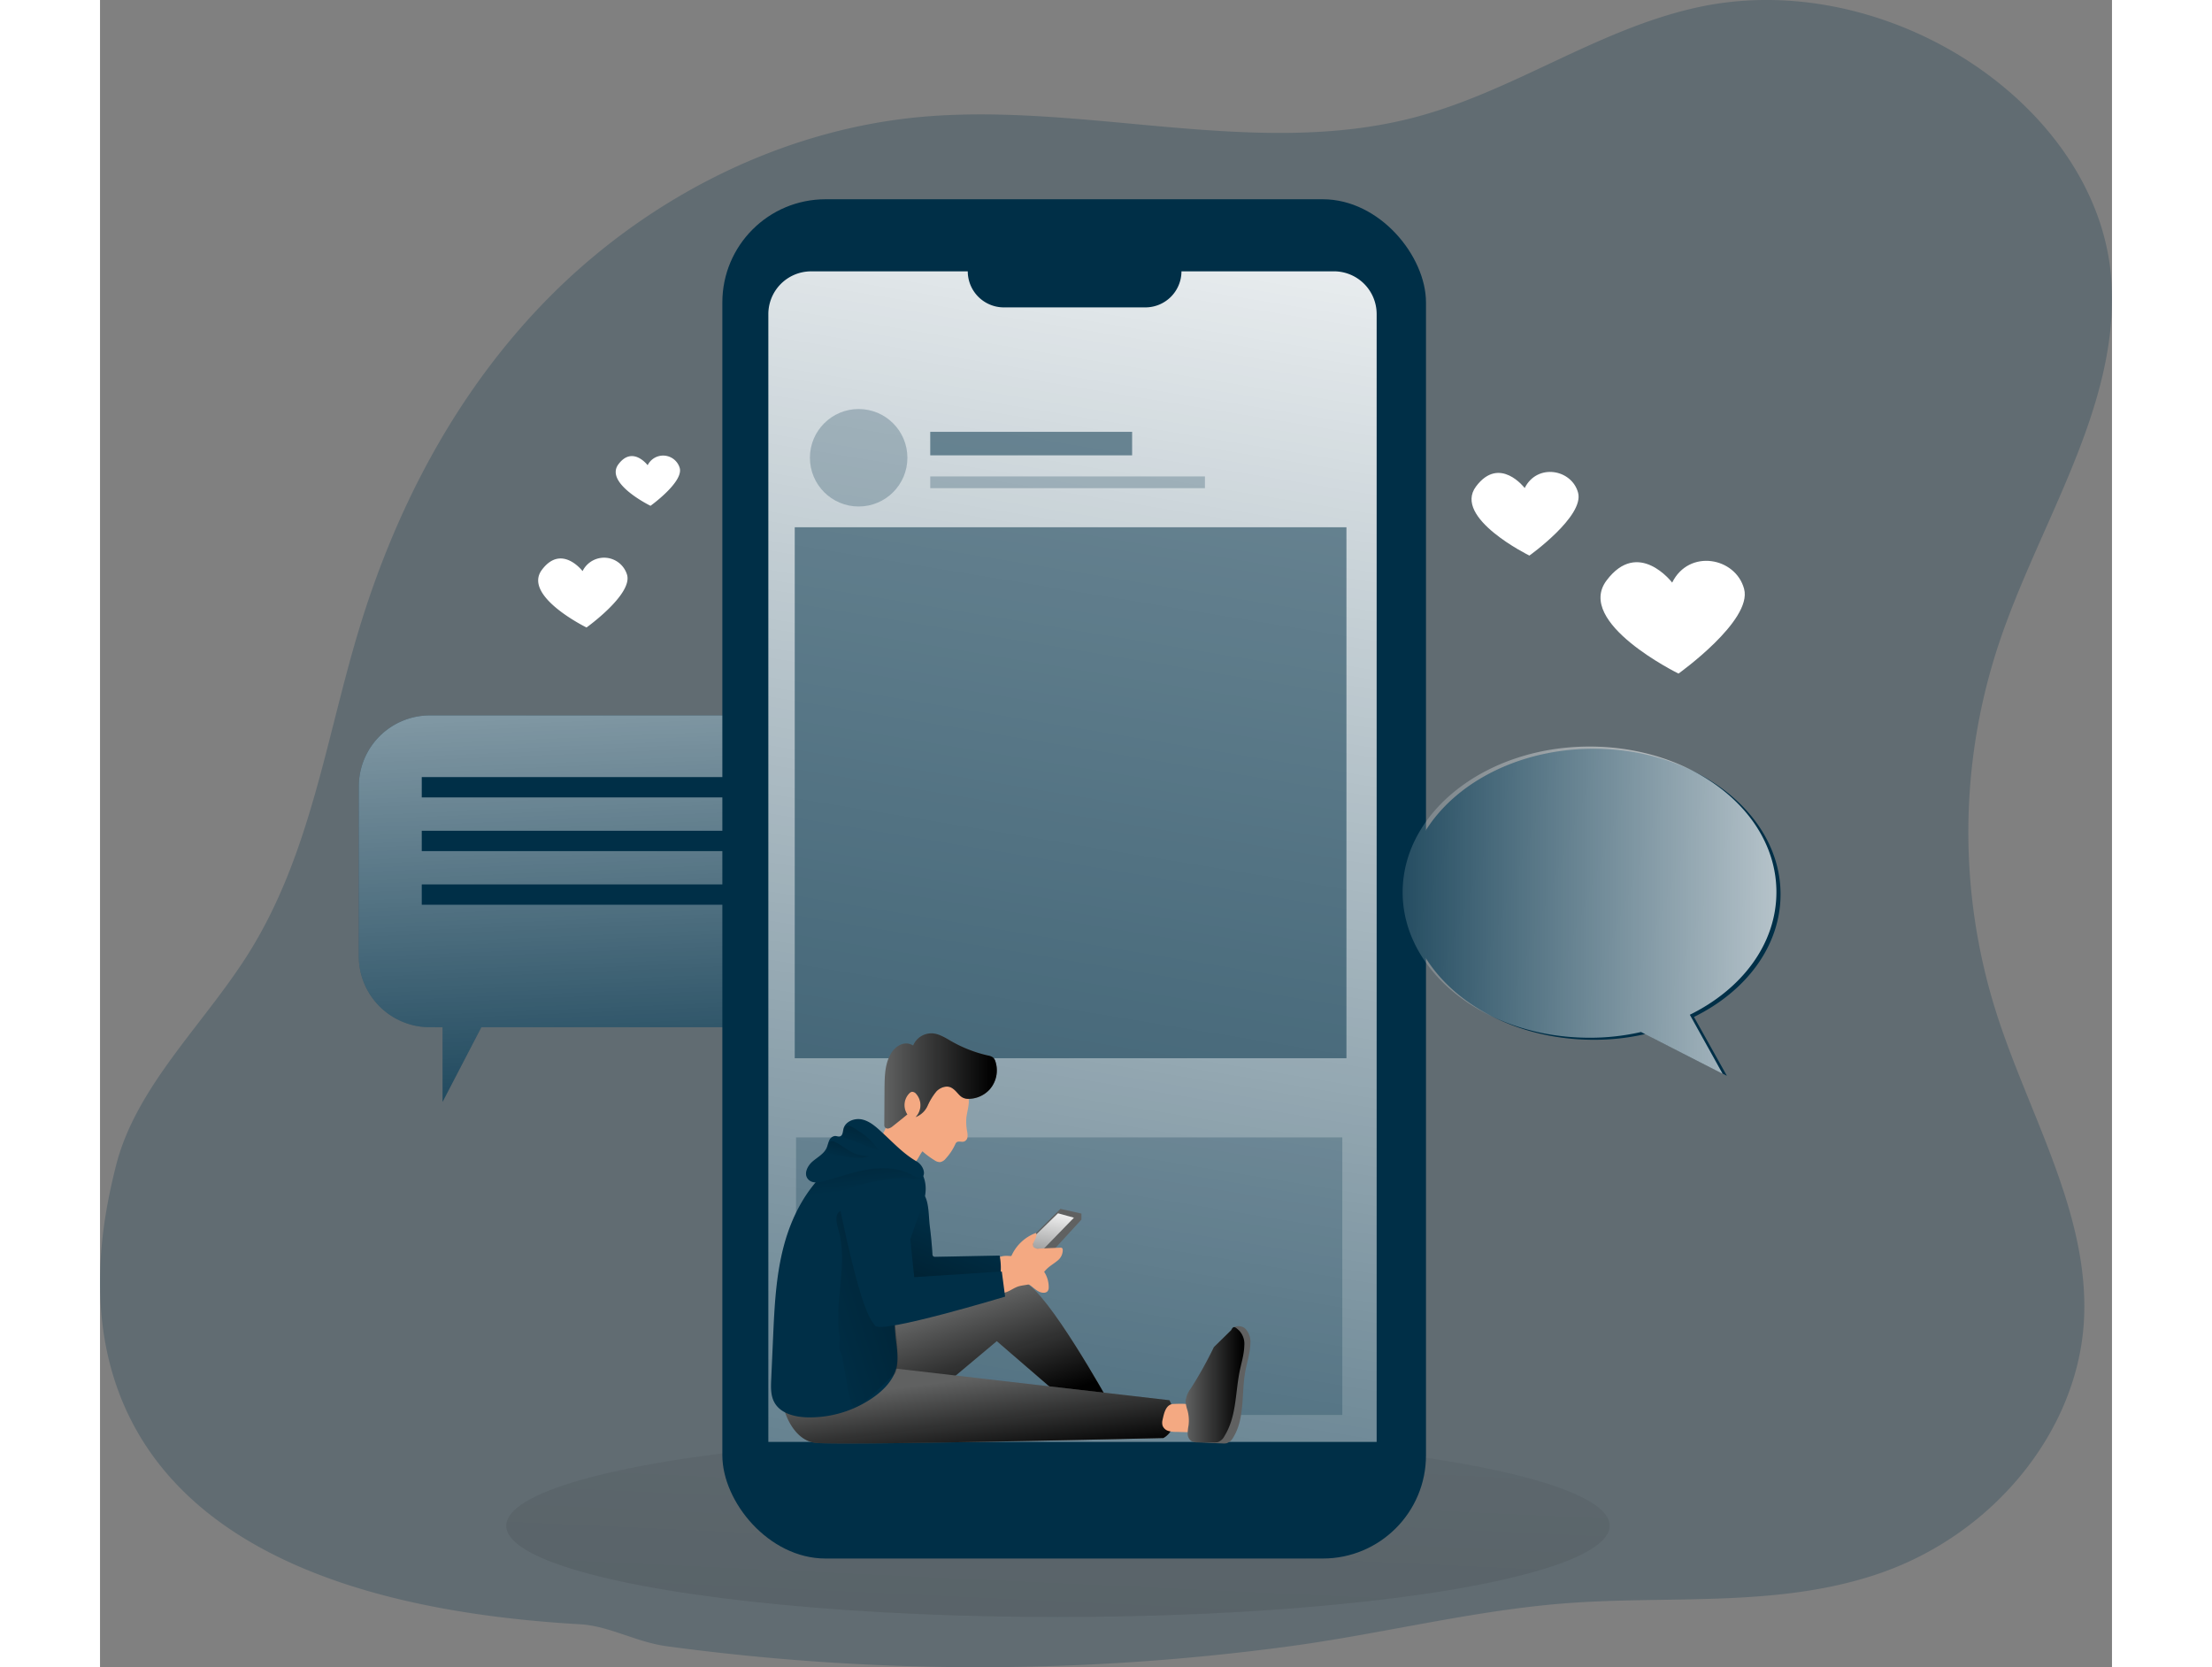 <svg id="Layer_1" data-name="Layer 1" xmlns="http://www.w3.org/2000/svg" xmlns:xlink="http://www.w3.org/1999/xlink" viewBox="0 0 606.82 502.83" width="406" height="306" class="illustration styles_illustrationTablet__1DWOa"><rect x="0" y="0" width="606.82" height="502.83" fill="#808080" stroke="none"/><defs><linearGradient id="linear-gradient" x1="-791.14" y1="373.56" x2="-777.51" y2="46.42" gradientTransform="matrix(-1, 0, 0, 1, -607.15, 0)" gradientUnits="userSpaceOnUse"><stop offset="0" stop-color="#fff" stop-opacity="0"></stop><stop offset="0.95" stop-color="#fff"></stop></linearGradient><linearGradient id="linear-gradient-2" x1="293.03" y1="371.65" x2="225.47" y2="1827.95" gradientUnits="userSpaceOnUse"><stop offset="0" stop-color="#010101" stop-opacity="0"></stop><stop offset="0.95" stop-color="#010101"></stop></linearGradient><linearGradient id="linear-gradient-3" x1="242.97" y1="739.91" x2="369.96" y2="-27.54" gradientTransform="matrix(1, 0, 0, 1, 0, 0)" xlink:href="#linear-gradient"></linearGradient><linearGradient id="linear-gradient-4" x1="284.96" y1="386.78" x2="288.97" y2="362.54" gradientTransform="matrix(1, 0, 0, 1, 0, 0)" xlink:href="#linear-gradient"></linearGradient><linearGradient id="linear-gradient-5" x1="285.34" y1="398.18" x2="296.39" y2="432.17" xlink:href="#linear-gradient-2"></linearGradient><linearGradient id="linear-gradient-6" x1="291.73" y1="418.95" x2="295.27" y2="446.48" xlink:href="#linear-gradient-2"></linearGradient><linearGradient id="linear-gradient-7" x1="286.48" y1="371.03" x2="255" y2="447.14" xlink:href="#linear-gradient-2"></linearGradient><linearGradient id="linear-gradient-8" x1="264.37" y1="329.3" x2="298.32" y2="329.3" xlink:href="#linear-gradient-2"></linearGradient><linearGradient id="linear-gradient-9" x1="241.17" y1="401.97" x2="372.98" y2="360.54" xlink:href="#linear-gradient-2"></linearGradient><linearGradient id="linear-gradient-10" x1="355.27" y1="420.96" x2="372.99" y2="420.96" xlink:href="#linear-gradient-2"></linearGradient><linearGradient id="linear-gradient-11" x1="258.77" y1="362.13" x2="252.36" y2="300.67" xlink:href="#linear-gradient-2"></linearGradient><linearGradient id="linear-gradient-12" x1="256.76" y1="349.41" x2="266.87" y2="312.3" xlink:href="#linear-gradient-2"></linearGradient><linearGradient id="linear-gradient-13" x1="252.93" y1="353.19" x2="260.92" y2="323.85" xlink:href="#linear-gradient-2"></linearGradient><linearGradient id="linear-gradient-14" x1="-838.19" y1="276.97" x2="-1048.38" y2="278.64" gradientTransform="matrix(-1, 0, 0, 1, -446.9, 0)" xlink:href="#linear-gradient"></linearGradient></defs><title>Social Media 3</title><path d="M172.65,493.17c8.79.51,16.88,5.38,26.14,6.63a701.31,701.31,0,0,0,187.86,0c29.29-3.95,57.81-11.47,87.31-13.24,30.27-1.83,61.63,1.29,90.79-8.81,34.85-12.08,60.08-43.71,61.49-77.1,1.35-31.84-16.77-61.38-26.5-92a180.09,180.09,0,0,1,.89-111.52c12.15-36.3,36.12-70.88,33.87-108.71C631.35,35.48,566.9-7.19,509.39,5.56,479.27,12.23,454,30.92,424.22,38.71c-48.37,12.67-100.34-5-150.42,0C231.26,43.05,192.08,64,163.62,92.62S116.79,157,105.69,193.94C95.9,226.56,91.2,261.06,72.8,290.55,59.32,312.14,38.65,330.84,32.61,355,25.53,383.31,4.52,483.51,172.65,493.17Z" transform="translate(-27.83 -3.29)" fill="#002F47" opacity="0.24" style="isolation: isolate;"></path><path d="M105.88,240.48v51.2A21.41,21.41,0,0,0,127.3,313.1h3.85v22.51l11.69-22.51h88.89a21.42,21.42,0,0,0,21.42-21.42v-51.2a21.41,21.41,0,0,0-21.42-21.42H127.3A21.41,21.41,0,0,0,105.88,240.48Z" transform="translate(-27.83 -3.29)" fill="#002F47"></path><path d="M105.88,240.48v51.2A21.41,21.41,0,0,0,127.3,313.1h3.85v22.51l11.69-22.51h88.89a21.42,21.42,0,0,0,21.42-21.42v-51.2a21.41,21.41,0,0,0-21.42-21.42H127.3A21.41,21.41,0,0,0,105.88,240.48Z" transform="translate(-27.83 -3.29)" fill="url(#linear-gradient)"></path><rect x="124.86" y="237.65" width="109.73" height="6.13" transform="translate(331.63 478.15) rotate(-180)" fill="#002F47"></rect><rect x="124.86" y="253.84" width="109.73" height="6.13" transform="translate(331.63 510.53) rotate(-180)" fill="#002F47"></rect><rect x="124.86" y="270.03" width="109.73" height="6.13" transform="translate(331.63 542.9) rotate(-180)" fill="#002F47"></rect><ellipse cx="288.92" cy="460.17" rx="166.4" ry="27.52" fill="url(#linear-gradient-2)"></ellipse><rect x="187.7" y="60.1" width="212.22" height="409.95" rx="31.11" fill="#002F47"></rect><path d="M412.87,98V438.17H229.4V98a12.91,12.91,0,0,1,12.87-12.87h47.28A10.89,10.89,0,0,0,300.43,96h42.65A10.89,10.89,0,0,0,354,85.12h46A12.89,12.89,0,0,1,412.87,98Z" transform="translate(-27.83 -3.29)" fill="url(#linear-gradient-3)"></path><rect x="209.92" y="343.04" width="164.76" height="83.71" fill="#002F47" opacity="0.24" style="isolation: isolate;"></rect><rect x="209.53" y="159.02" width="166.4" height="160.14" fill="#002F47" opacity="0.51" style="isolation: isolate;"></rect><polygon points="280.21 373.93 289.66 364.59 296 366.02 296 367.83 286.03 378.7 277.62 379.09 280.21 373.93" fill="#606161"></polygon><polygon points="288.93 365.93 293.74 367.26 284.61 376.65 281.1 376.68 281.69 372.98 288.93 365.93" fill="url(#linear-gradient-4)"></polygon><path d="M263.4,404.15s36.39-16.74,43.29-14.06,25.3,35.8,25.3,35.8L319,425.63l-20.7-17.86-17.6,14.75L255.12,421Z" transform="translate(-27.83 -3.29)" fill="#606161"></path><path d="M263.4,404.15s36.39-16.74,43.29-14.06,25.3,35.8,25.3,35.8L319,425.63l-20.7-17.86-17.6,14.75L255.12,421Z" transform="translate(-27.83 -3.29)" fill="url(#linear-gradient-5)"></path><path d="M234.41,429.12s2.46,8.41,9.06,9.32S348.55,437,348.55,437a6.29,6.29,0,0,0,3.1-4.4c.78-3.37-1.29-7-1.29-7l-82.42-9.53Z" transform="translate(-27.83 -3.29)" fill="#606161"></path><path d="M234.41,429.12s2.46,8.41,9.06,9.32S348.55,437,348.55,437a6.29,6.29,0,0,0,3.1-4.4c.78-3.37-1.29-7-1.29-7l-82.42-9.53Z" transform="translate(-27.83 -3.29)" fill="url(#linear-gradient-6)"></path><path d="M302.35,382.11a14.86,14.86,0,0,1,7.91,2.41,8.38,8.38,0,0,1,3.7,7.11,1.8,1.8,0,0,1-.37,1.13,1.53,1.53,0,0,1-1.09.42c-2.23.07-3.65-2.53-5.81-3.09-1.39-.36-2.85.18-4.28.09a5,5,0,0,1-4.06-2.69,4.83,4.83,0,0,1-.1-4.15C299.06,381.94,300.86,382,302.35,382.11Z" transform="translate(-27.83 -3.29)" fill="#f4a982"></path><path d="M278.89,381.46a1,1,0,0,0,.24.73,1,1,0,0,0,.7.16l19.32-.38a18.84,18.84,0,0,1,.07,7.06,2.09,2.09,0,0,1-.41,1.06,2.3,2.3,0,0,1-1.47.56,126.09,126.09,0,0,0-24,5.52,4.64,4.64,0,0,1-2.5.38c-1.58-.35-2.3-2.17-2.63-3.75-1.11-5.33-.7-10.85-1.33-16.26-.31-2.63-.84-5.42.25-7.84,1-2.24,8.2-7.76,9.72-4.2,1,2.36.93,5.91,1.23,8.45Q278.62,377.19,278.89,381.46Z" transform="translate(-27.83 -3.29)" fill="#002F47"></path><path d="M278.89,381.46a1,1,0,0,0,.24.73,1,1,0,0,0,.7.16l19.32-.38a18.84,18.84,0,0,1,.07,7.06,2.09,2.09,0,0,1-.41,1.06,2.3,2.3,0,0,1-1.47.56,126.09,126.09,0,0,0-24,5.52,4.64,4.64,0,0,1-2.5.38c-1.58-.35-2.3-2.17-2.63-3.75-1.11-5.33-.7-10.85-1.33-16.26-.31-2.63-.84-5.42.25-7.84,1-2.24,8.2-7.76,9.72-4.2,1,2.36.93,5.91,1.23,8.45Q278.62,377.19,278.89,381.46Z" transform="translate(-27.83 -3.29)" fill="url(#linear-gradient-7)"></path><path d="M302.64,382.25a13,13,0,0,1,7.48-7.11c.78,1.34-1.71,3.2-.65,4.34a1.94,1.94,0,0,0,1.55.38l6.4-.27a.79.79,0,0,1,.57.12.72.72,0,0,1,.2.45,4,4,0,0,1-1.58,3.34c-1,.85-2.12,1.47-3.06,2.34-1.53,1.41-2.5,3.49-4.38,4.4-1.42.69-3.1.58-4.58,1.11-1.82.66-3.52,2.32-5.38,1.76-.89-.26.11-5.51.56-6.11A20.24,20.24,0,0,0,302.64,382.25Z" transform="translate(-27.83 -3.29)" fill="#f4a982"></path><path d="M275.89,350.53a25.22,25.22,0,0,0,3.64,2.7,2.84,2.84,0,0,0,1.68.55,2.79,2.79,0,0,0,1.7-1.07,16.63,16.63,0,0,0,2.84-4.25,1.72,1.72,0,0,1,.39-.62c.6-.53,1.57,0,2.33-.28a1.62,1.62,0,0,0,1-1.36,5.51,5.51,0,0,0-.13-1.76,15.38,15.38,0,0,1-.22-3.95c.21-2.11,1.05-4.21.62-6.28a9.31,9.31,0,0,0-3-4.57,12.42,12.42,0,0,0-3.32-2.45,11.87,11.87,0,0,0-4.62-.88,9.16,9.16,0,0,0-5.56,1.19c-1.55,1.08-2.41,2.88-3.2,4.6l-6.73,14.66A2.54,2.54,0,0,0,263,348a2.14,2.14,0,0,0,.48,1,15.06,15.06,0,0,0,5.19,4.59c1.16.62,3.21,1.47,4.48.67S275,351.55,275.89,350.53Z" transform="translate(-27.83 -3.29)" fill="#f4a982"></path><path d="M296.17,331.84a8.69,8.69,0,0,0,1.74-8.34,2.83,2.83,0,0,0-.7-1.24,3.54,3.54,0,0,0-1.6-.64,40.2,40.2,0,0,1-10.93-4.24c-1.91-1.09-3.85-2.37-6-2.44a6,6,0,0,0-5.61,3.67,4,4,0,0,0-3.76-.25,6.5,6.5,0,0,0-2.87,2.6c-1.86,3-1.94,6.68-2,10.18l-.07,11.34a1.61,1.61,0,0,0,.08.62,1.09,1.09,0,0,0,1.24.53,3.09,3.09,0,0,0,1.26-.7c1.47-1.16,2.92-2.34,4.37-3.53a5.06,5.06,0,0,1,.62-6.38,1.5,1.5,0,0,1,.73-.44,1.55,1.55,0,0,1,1.27.57,5.15,5.15,0,0,1-.13,7.06,6.55,6.55,0,0,0,3.63-3.43,18.65,18.65,0,0,1,2.68-4.36c1.2-1.22,3.19-1.9,4.64-1,2,1.23,2.29,3.28,5,3.28A8.71,8.71,0,0,0,296.17,331.84Z" transform="translate(-27.83 -3.29)" fill="#606161"></path><path d="M296.17,331.84a8.69,8.69,0,0,0,1.74-8.34,2.83,2.83,0,0,0-.7-1.24,3.54,3.54,0,0,0-1.6-.64,40.2,40.2,0,0,1-10.93-4.24c-1.91-1.09-3.85-2.37-6-2.44a6,6,0,0,0-5.61,3.67,4,4,0,0,0-3.76-.25,6.5,6.5,0,0,0-2.87,2.6c-1.86,3-1.94,6.68-2,10.18l-.07,11.34a1.61,1.61,0,0,0,.08.62,1.09,1.09,0,0,0,1.24.53,3.09,3.09,0,0,0,1.26-.7c1.47-1.16,2.92-2.34,4.37-3.53a5.06,5.06,0,0,1,.62-6.38,1.5,1.5,0,0,1,.73-.44,1.55,1.55,0,0,1,1.27.57,5.15,5.15,0,0,1-.13,7.06,6.55,6.55,0,0,0,3.63-3.43,18.65,18.65,0,0,1,2.68-4.36c1.2-1.22,3.19-1.9,4.64-1,2,1.23,2.29,3.28,5,3.28A8.71,8.71,0,0,0,296.17,331.84Z" transform="translate(-27.83 -3.29)" fill="url(#linear-gradient-8)"></path><path d="M267.85,407.12c.34,3,.88,6.06.09,9-.91,3.34-3.46,6.09-6.35,8.24a33.39,33.39,0,0,1-19.84,6.41c-3.95,0-8.38-1-10.36-4.23-1.31-2.11-1.24-4.7-1.13-7.14l.57-12.7c.41-9.22.84-18.51,3.19-27.47s6.81-17.67,14.16-23.85a22,22,0,0,1,8.17-4.58c11.33-3.11,23.75,3.84,19.74,15.28C271.17,380.11,266.13,391.91,267.85,407.12Z" transform="translate(-27.83 -3.29)" fill="#002F47"></path><path d="M250.89,406.38c.17,1-.36,3.58.18,4.45,1.3,2.06,2.33,17.48,4.7,16.89s9.82-8.49,11.73-10c1.66-1.32.6-13.16,0-15.21a7.36,7.36,0,0,0-1.48-2.3c-2.35-3-2.94-7.06-3-10.89s.32-7.72-.4-11.48c-.76-4-3.24-8.5-7.52-9.39-5.65-1.16-5.72,1.78-4.58,5.65C253.56,384.4,249.15,395.79,250.89,406.38Z" transform="translate(-27.83 -3.29)" fill="url(#linear-gradient-9)"></path><path d="M357.85,427.54a4,4,0,0,1,.91,2.81,8.77,8.77,0,0,1-.07,2.4,3.11,3.11,0,0,1-1.24,2,4.7,4.7,0,0,1-2.63.46l-2.37-.06a7.82,7.82,0,0,1-2.41-.3,2.65,2.65,0,0,1-1.73-1.58,3.34,3.34,0,0,1,0-1.8c.44-2,1-4.73,3.37-4.75C353.31,426.69,356.64,426.43,357.85,427.54Z" transform="translate(-27.83 -3.29)" fill="#f4a982"></path><path d="M363.78,409.58a120.63,120.63,0,0,1-7,12.53,7.67,7.67,0,0,0-1.55,3.83,11,11,0,0,0,.6,2.75,11.62,11.62,0,0,1,.31,4.47,14.73,14.73,0,0,0-.27,2.56,2.68,2.68,0,0,0,1.13,2.2,3.62,3.62,0,0,0,1.82.39l7.53.32a4.19,4.19,0,0,0,1.37-.09,3.67,3.67,0,0,0,1.93-1.78c3.55-5.8,2.38-13.2,3.61-19.89.51-2.77,1.45-5.49,1.52-8.31a5.85,5.85,0,0,0-1.53-4.56c-1.24-1.1-3.55-1-4.25.49" transform="translate(-27.83 -3.29)" fill="#606161"></path><path d="M363.78,409.58a120.63,120.63,0,0,1-7,12.53,7.67,7.67,0,0,0-1.55,3.83,11,11,0,0,0,.6,2.75,11.62,11.62,0,0,1,.31,4.47,14.73,14.73,0,0,0-.27,2.56,2.68,2.68,0,0,0,1.13,2.2,3.62,3.62,0,0,0,1.82.39c2.51.11,2.33-.09,4.84,0a4.48,4.48,0,0,0,1.37-.1,3.67,3.67,0,0,0,1.93-1.78c3.55-5.8,3.24-12.26,4.47-18.95.51-2.77,1.45-5.49,1.52-8.31a5.84,5.84,0,0,0-1.53-4.56c-1.24-1.11-1.72-1.64-2.42-.14" transform="translate(-27.83 -3.29)" fill="url(#linear-gradient-10)"></path><path d="M251.15,368.52s-.17-11,9.66-11.91S272.2,366.1,271.86,369s1.55,19.49,1.55,19.49l26.4-1.72,1,7.59s-37.09,11.21-39.16,8.8S257,396.12,251.15,368.52Z" transform="translate(-27.83 -3.29)" fill="#002F47"></path><path d="M240.86,363.76s6.88.62,11.36-1.46,16.55-4.43,20.16-3.51c4.3,1.1,3.91-2,3.91-2l-16.77-5.2s-14.7,5.73-15.95,8.13A22.9,22.9,0,0,1,240.86,363.76Z" transform="translate(-27.83 -3.29)" fill="url(#linear-gradient-11)"></path><path d="M263.57,344.71c-1.73-1.6-3.57-3.26-5.87-3.78s-5.15.59-5.66,2.89c-.19.83-.21,1.92-1,2.19-.5.17-1-.12-1.56-.1a2.15,2.15,0,0,0-1.74,1.39c-.33.72-.45,1.51-.78,2.22-.82,1.81-2.74,2.78-4.24,4.08s-2.66,3.6-1.46,5.18,3.36,1.18,5.13.7c4.41-1.2,8.74-2.8,13.26-3.51s9.37-.46,13.32,1.84c4.34,2.54,4.22-2.47,1.14-4.25C270.11,351.26,267,347.83,263.57,344.71Z" transform="translate(-27.83 -3.29)" fill="#002F47"></path><path d="M262.68,350.25a9.36,9.36,0,0,1-3.23-1.05,65.75,65.75,0,0,0-6.9-2.7.94.94,0,0,1-.36-.18.83.83,0,0,1-.22-.47c-.2-1,.08-2.88,1.26-3.05.93-.14,2.73,1.2,3.49,1.67A19.34,19.34,0,0,1,262.68,350.25Z" transform="translate(-27.83 -3.29)" fill="url(#linear-gradient-12)"></path><path d="M260.07,352c-1.14-.07-1.72,1.25-7.67.08-2.42-.48-2.27-.11-4.62-.88a.94.94,0,0,1-.36-.18.83.83,0,0,1-.22-.47c-.2-.95.08-2.88,1.26-3.05.93-.14,2.73,1.2,3.49,1.67C254.32,350.67,255.69,351.87,260.07,352Z" transform="translate(-27.83 -3.29)" fill="url(#linear-gradient-13)"></path><circle cx="228.81" cy="138.06" r="14.7" fill="#002F47" opacity="0.24" style="isolation: isolate;"></circle><rect x="250.4" y="130.24" width="60.89" height="7.09" fill="#002F47" opacity="0.51" style="isolation: isolate;"></rect><rect x="250.4" y="143.69" width="82.85" height="3.54" fill="#002F47" opacity="0.24" style="isolation: isolate;"></rect><path d="M422,273c0,24.25,25.24,43.89,56.36,43.89a68.47,68.47,0,0,0,15.54-1.73l24.6,12.59L508.58,310c15.71-7.74,26.11-21.37,26.11-37,0-24.26-25.24-43.89-56.37-43.89S422,248.75,422,273Z" transform="translate(-27.83 -3.29)" fill="#002F47"></path><path d="M420.71,272.38c0,24.26,25.24,43.89,56.36,43.89a68.47,68.47,0,0,0,15.54-1.73l24.6,12.59-9.88-17.79c15.71-7.74,26.11-21.36,26.11-37,0-24.25-25.24-43.89-56.37-43.89S420.71,248.13,420.71,272.38Z" transform="translate(-27.83 -3.29)" fill="url(#linear-gradient-14)"></path><path d="M457.52,150.48s-7.58-9.94-14.68-.47,16.1,20.84,16.1,20.84,16.58-11.84,14.69-18.94S461.31,142.91,457.52,150.48Z" transform="translate(-27.83 -3.29)" fill="#fff"></path><path d="M173.37,175.54s-6.33-8.31-12.26-.4,13.45,17.4,13.45,17.4,13.83-9.89,12.25-15.82A7.23,7.23,0,0,0,173.37,175.54Z" transform="translate(-27.83 -3.29)" fill="#fff"></path><path d="M502,179s-10.21-13.4-19.79-.64,21.7,28.08,21.7,28.08,22.34-15.95,19.79-25.52S507.06,168.76,502,179Z" transform="translate(-27.83 -3.29)" fill="#fff"></path><path d="M193,143.6s-4.55-6-8.82-.28,9.68,12.52,9.68,12.52,9.95-7.12,8.82-11.38A5.21,5.21,0,0,0,193,143.6Z" transform="translate(-27.83 -3.29)" fill="#fff"></path></svg>
